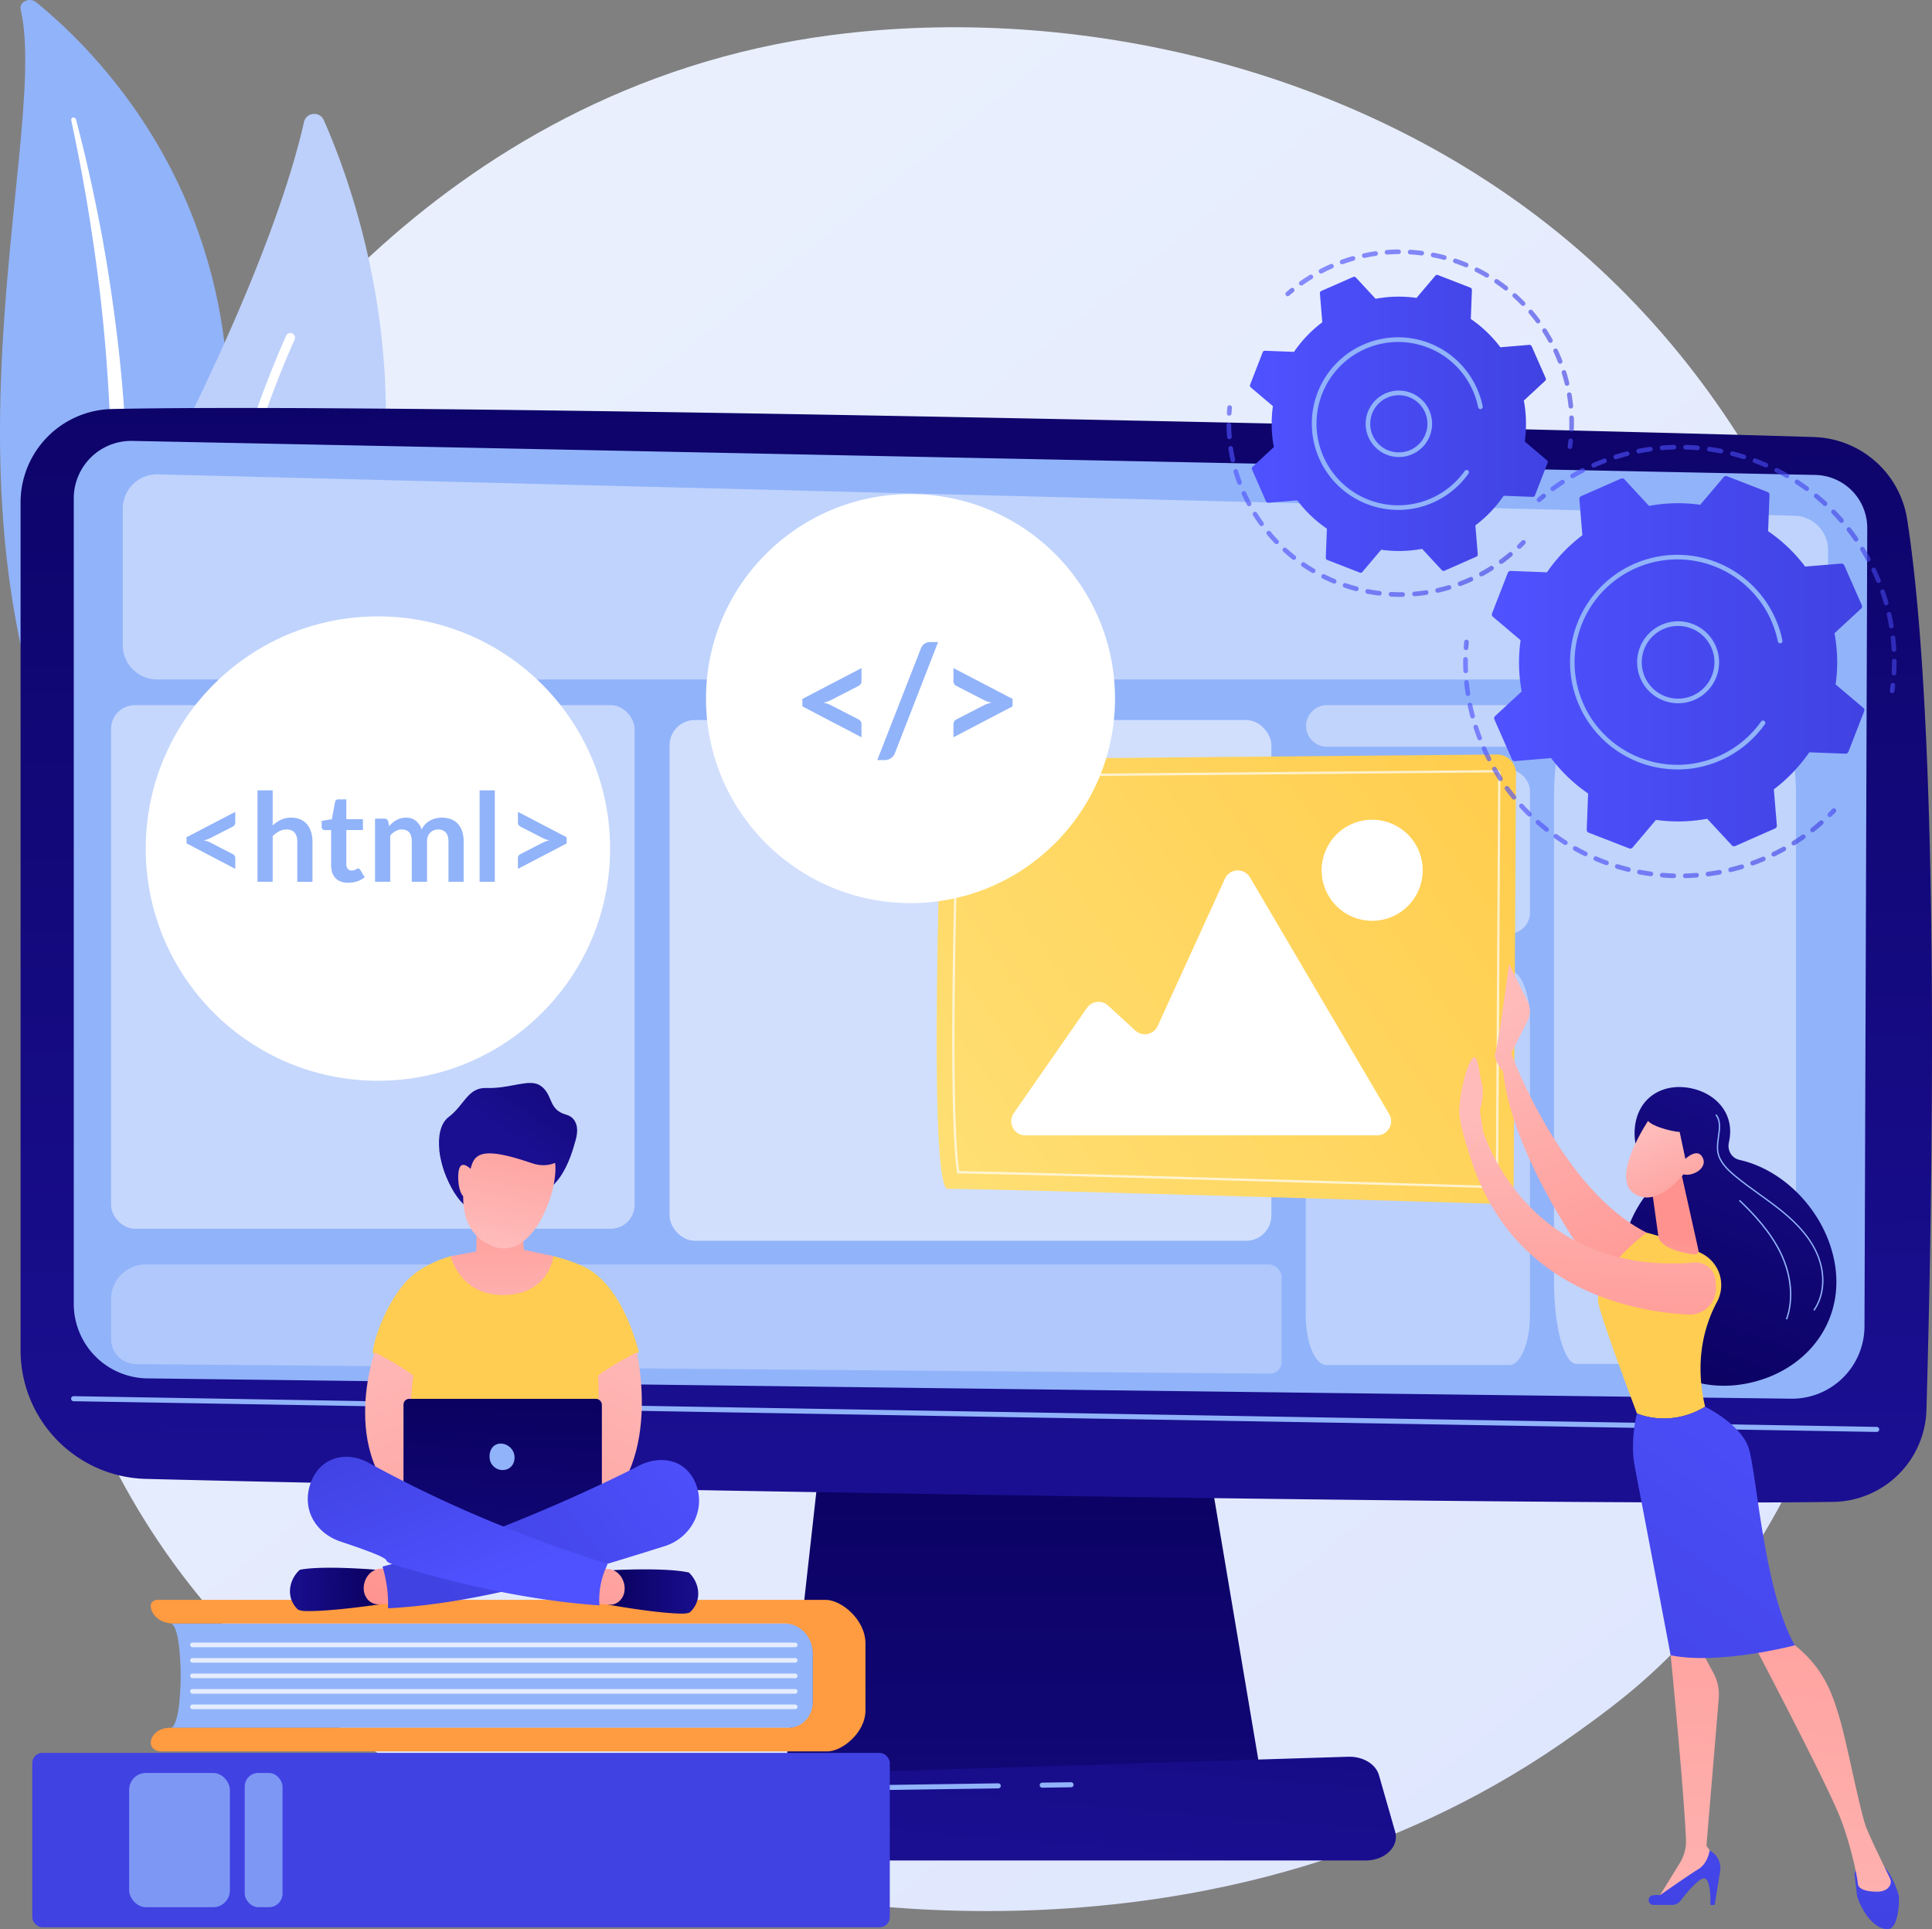 <svg xmlns="http://www.w3.org/2000/svg" xmlns:xlink="http://www.w3.org/1999/xlink" viewBox="0 0 2804.46 2800"><rect x="0" y="0" width="2804.46" height="2800" fill="#808080" stroke="none"/><defs><style>.cls-1{isolation:isolate;}.cls-2{fill:url(#linear-gradient);}.cls-3{fill:#91b3fa;}.cls-10,.cls-11,.cls-12,.cls-13,.cls-14,.cls-15,.cls-16,.cls-18,.cls-19,.cls-36,.cls-4,.cls-9{fill:#fff;}.cls-4{mix-blend-mode:soft-light;}.cls-5{fill:#bdd0fb;}.cls-6{fill:url(#linear-gradient-2);}.cls-7{fill:url(#linear-gradient-3);}.cls-8{fill:url(#linear-gradient-4);}.cls-9{opacity:0.44;}.cls-10{opacity:0.43;}.cls-11{opacity:0.46;}.cls-12{opacity:0.38;}.cls-13{opacity:0.42;}.cls-14{opacity:0.58;}.cls-15{opacity:0.28;}.cls-16{opacity:0.47;}.cls-17{fill:url(#linear-gradient-5);}.cls-18{opacity:0.69;}.cls-20{fill:url(#linear-gradient-6);}.cls-21{fill:url(#linear-gradient-7);}.cls-22{fill:url(#linear-gradient-8);}.cls-23{fill:url(#linear-gradient-9);}.cls-24{fill:url(#linear-gradient-10);}.cls-25{fill:url(#linear-gradient-11);}.cls-26{fill:url(#linear-gradient-12);}.cls-27{fill:#ffcd52;}.cls-28{fill:url(#linear-gradient-13);}.cls-29{fill:url(#linear-gradient-14);}.cls-30{fill:url(#linear-gradient-15);}.cls-31{fill:url(#linear-gradient-16);}.cls-32{fill:url(#linear-gradient-17);}.cls-33{fill:url(#linear-gradient-18);}.cls-34{fill:url(#linear-gradient-19);}.cls-35{fill:url(#linear-gradient-20);}.cls-36{opacity:0.76;}.cls-37{fill:url(#linear-gradient-21);}.cls-38{fill:#7d97f4;}.cls-39{fill:url(#linear-gradient-22);}.cls-40{fill:url(#linear-gradient-23);}.cls-41{fill:url(#linear-gradient-24);}.cls-42{fill:url(#linear-gradient-25);}.cls-43{fill:url(#linear-gradient-26);}.cls-44{fill:url(#linear-gradient-27);}.cls-45{fill:url(#linear-gradient-28);}.cls-46{fill:url(#linear-gradient-29);}.cls-47{fill:url(#linear-gradient-30);}.cls-48{fill:url(#linear-gradient-31);}.cls-49{fill:url(#linear-gradient-32);}.cls-50{fill:url(#linear-gradient-33);}.cls-51{fill:url(#linear-gradient-34);}.cls-52{fill:url(#linear-gradient-35);}.cls-53{opacity:0.64;}.cls-54{fill:url(#linear-gradient-36);}.cls-55{fill:url(#linear-gradient-37);}.cls-56{fill:url(#linear-gradient-38);}.cls-57{fill:url(#linear-gradient-39);}.cls-58{fill:url(#linear-gradient-40);}.cls-59{fill:url(#linear-gradient-41);}.cls-60{fill:url(#linear-gradient-42);}.cls-61{fill:url(#linear-gradient-43);}.cls-62{fill:url(#linear-gradient-44);}.cls-63{fill:url(#linear-gradient-45);}.cls-64{fill:url(#linear-gradient-46);}.cls-65{fill:url(#linear-gradient-47);}.cls-66{fill:url(#linear-gradient-48);}.cls-67{fill:url(#linear-gradient-49);}</style><linearGradient id="linear-gradient" x1="3107.06" y1="3581" x2="673.96" y2="559.24" gradientUnits="userSpaceOnUse"><stop offset="0" stop-color="#dae3fe"/><stop offset="1" stop-color="#e9effd"/></linearGradient><linearGradient id="linear-gradient-2" x1="1485.12" y1="1999.19" x2="1485.12" y2="3210.54" gradientUnits="userSpaceOnUse"><stop offset="0" stop-color="#09005d"/><stop offset="1" stop-color="#1a0f91"/></linearGradient><linearGradient id="linear-gradient-3" x1="1401.14" y1="54.15" x2="1421.34" y2="2133.63" xlink:href="#linear-gradient-2"/><linearGradient id="linear-gradient-4" x1="1558.01" y1="1655.15" x2="1470.52" y2="2704.99" xlink:href="#linear-gradient-2"/><linearGradient id="linear-gradient-5" x1="1321.07" y1="1748.65" x2="2202.66" y2="1129.52" gradientUnits="userSpaceOnUse"><stop offset="0" stop-color="#ffe076"/><stop offset="1" stop-color="#ffcd4d"/></linearGradient><linearGradient id="linear-gradient-6" x1="2412.22" y1="2099.28" x2="2657.6" y2="1502.95" gradientTransform="translate(-51.04 10.83) rotate(-1.08)" xlink:href="#linear-gradient-2"/><linearGradient id="linear-gradient-7" x1="2181.07" y1="1465.78" x2="2392.33" y2="1942.78" gradientUnits="userSpaceOnUse"><stop offset="0" stop-color="#febbba"/><stop offset="1" stop-color="#ff928e"/></linearGradient><linearGradient id="linear-gradient-8" x1="2184.82" y1="1464.12" x2="2396.08" y2="1941.12" xlink:href="#linear-gradient-7"/><linearGradient id="linear-gradient-9" x1="2711.7" y1="2428.88" x2="2726.23" y2="2787.24" gradientUnits="userSpaceOnUse"><stop offset="0" stop-color="#4f52ff"/><stop offset="1" stop-color="#4042e2"/></linearGradient><linearGradient id="linear-gradient-10" x1="2420.21" y1="2990.92" x2="2512.77" y2="1909.11" xlink:href="#linear-gradient-7"/><linearGradient id="linear-gradient-11" x1="2463.69" y1="2400.41" x2="2441.9" y2="2795.09" xlink:href="#linear-gradient-9"/><linearGradient id="linear-gradient-12" x1="2606.41" y1="3007.02" x2="2698.99" y2="1924.92" xlink:href="#linear-gradient-7"/><linearGradient id="linear-gradient-13" x1="2726.37" y1="1902.05" x2="2228.44" y2="2573.51" xlink:href="#linear-gradient-9"/><linearGradient id="linear-gradient-14" x1="2410.06" y1="1924.57" x2="2427.45" y2="1797.37" xlink:href="#linear-gradient-7"/><linearGradient id="linear-gradient-15" x1="2318.15" y1="1627.15" x2="2301.8" y2="2029.54" xlink:href="#linear-gradient-7"/><linearGradient id="linear-gradient-16" x1="2135.47" y1="1623.69" x2="2120.24" y2="1998.55" xlink:href="#linear-gradient-7"/><linearGradient id="linear-gradient-17" x1="-5881.9" y1="2512.65" x2="-5765.46" y2="2646.52" gradientTransform="matrix(0.97, 0.26, -0.26, 0.97, 8722.42, 751.51)" xlink:href="#linear-gradient-7"/><linearGradient id="linear-gradient-18" x1="2289.47" y1="2055.68" x2="2537.03" y2="1454.03" gradientTransform="translate(-51.04 10.83) rotate(-1.08)" xlink:href="#linear-gradient-2"/><linearGradient id="linear-gradient-19" x1="-5852.81" y1="2487.35" x2="-5736.37" y2="2621.22" gradientTransform="matrix(0.97, 0.26, -0.26, 0.97, 8722.42, 751.51)" xlink:href="#linear-gradient-7"/><linearGradient id="linear-gradient-20" x1="718.47" y1="1470.74" x2="728.56" y2="1992.29" gradientUnits="userSpaceOnUse"><stop offset="0" stop-color="#ffd25f"/><stop offset="1" stop-color="#ff9b40"/></linearGradient><linearGradient id="linear-gradient-21" x1="707.73" y1="3456.12" x2="678.25" y2="2855.28" xlink:href="#linear-gradient-9"/><linearGradient id="linear-gradient-22" x1="1007.41" y1="860.92" x2="889.08" y2="1104.81" gradientTransform="translate(47.93 424.14) rotate(9.25)" xlink:href="#linear-gradient-2"/><linearGradient id="linear-gradient-23" x1="511.34" y1="1915.44" x2="760.87" y2="2518.22" xlink:href="#linear-gradient-7"/><linearGradient id="linear-gradient-24" x1="-6026.32" y1="1914.14" x2="-5776.78" y2="2516.92" gradientTransform="matrix(-1, 0, 0, 1, -5072.61, 0)" xlink:href="#linear-gradient-7"/><linearGradient id="linear-gradient-25" x1="732.99" y1="1993.34" x2="720.02" y2="2518.69" xlink:href="#linear-gradient-2"/><linearGradient id="linear-gradient-26" x1="894.32" y1="2282.26" x2="1030.68" y2="2282.26" gradientTransform="translate(6.02 20.3) rotate(0.44)" xlink:href="#linear-gradient-2"/><linearGradient id="linear-gradient-27" x1="972.77" y1="2063.57" x2="828.83" y2="2453.46" xlink:href="#linear-gradient-7"/><linearGradient id="linear-gradient-28" x1="-6326.48" y1="2242.68" x2="-6190.06" y2="2242.68" gradientTransform="matrix(-1, -0.02, -0.02, 1, -5728.54, -59.99)" xlink:href="#linear-gradient-2"/><linearGradient id="linear-gradient-29" x1="684.38" y1="1946.08" x2="540.36" y2="2336.17" xlink:href="#linear-gradient-7"/><linearGradient id="linear-gradient-30" x1="1033.78" y1="2056.05" x2="659.58" y2="2337.14" xlink:href="#linear-gradient-9"/><linearGradient id="linear-gradient-31" x1="695.39" y1="2308.16" x2="597.32" y2="2058.08" xlink:href="#linear-gradient-9"/><linearGradient id="linear-gradient-32" x1="730.39" y1="1965.21" x2="727.07" y2="1676.32" xlink:href="#linear-gradient-7"/><linearGradient id="linear-gradient-33" x1="886.08" y1="1254.54" x2="896.43" y2="1003.16" gradientTransform="translate(47.93 424.14) rotate(9.25)" xlink:href="#linear-gradient-7"/><linearGradient id="linear-gradient-34" x1="1008.27" y1="826.59" x2="875.13" y2="1101.03" gradientTransform="translate(47.93 424.14) rotate(9.25)" xlink:href="#linear-gradient-2"/><linearGradient id="linear-gradient-35" x1="369.48" y1="2186.63" x2="385.69" y2="1792.7" gradientTransform="translate(30.41 -280.48) rotate(-7.64)" xlink:href="#linear-gradient-7"/><linearGradient id="linear-gradient-36" x1="2652.72" y1="1179.67" x2="2665.38" y2="1179.67" xlink:href="#linear-gradient-9"/><linearGradient id="linear-gradient-37" x1="2123.93" y1="1114.17" x2="2647.23" y2="1114.17" xlink:href="#linear-gradient-9"/><linearGradient id="linear-gradient-38" x1="2124.58" y1="936.06" x2="2131.97" y2="936.06" xlink:href="#linear-gradient-9"/><linearGradient id="linear-gradient-39" x1="2230.72" y1="722.76" x2="2243.86" y2="722.76" xlink:href="#linear-gradient-9"/><linearGradient id="linear-gradient-40" x1="2250.67" y1="813.06" x2="2753.07" y2="813.06" xlink:href="#linear-gradient-9"/><linearGradient id="linear-gradient-41" x1="2743.37" y1="998.56" x2="2751.15" y2="998.56" xlink:href="#linear-gradient-9"/><linearGradient id="linear-gradient-42" x1="2165.52" y1="961.33" x2="2706.29" y2="961.33" xlink:href="#linear-gradient-9"/><linearGradient id="linear-gradient-43" x1="2201.97" y1="790.29" x2="2214.65" y2="790.29" xlink:href="#linear-gradient-9"/><linearGradient id="linear-gradient-44" x1="1780.48" y1="740.05" x2="2196.05" y2="740.05" xlink:href="#linear-gradient-9"/><linearGradient id="linear-gradient-45" x1="1780.88" y1="595.8" x2="1788.25" y2="595.8" xlink:href="#linear-gradient-9"/><linearGradient id="linear-gradient-46" x1="1865.83" y1="423.91" x2="1879" y2="423.91" xlink:href="#linear-gradient-9"/><linearGradient id="linear-gradient-47" x1="1885.62" y1="494.27" x2="2284.75" y2="494.27" xlink:href="#linear-gradient-9"/><linearGradient id="linear-gradient-48" x1="2275.65" y1="644.08" x2="2283.4" y2="644.08" xlink:href="#linear-gradient-9"/><linearGradient id="linear-gradient-49" x1="1814.39" y1="615.16" x2="2246.68" y2="615.16" xlink:href="#linear-gradient-9"/></defs><g class="cls-1"><g id="Layer_2" data-name="Layer 2"><g id="Illustration"><path class="cls-2" d="M2437.7,2389.33c-55.89,58.83-108.77,96.77-150.55,126.75C1796,2868.46,1214.93,2765.74,1091.43,2740.66c-182.38-37-534.91-108.64-789.78-408.37C-83.95,1878.84-23.9,1164.43,275.19,692.84c54.71-86.26,343.7-565,931.08-641.82,355.47-46.46,769.84,47.25,1069.91,298.65C2906.06,877.39,2861.22,1943.46,2437.7,2389.33Z"/><path class="cls-3" d="M30,13.83C27.4,2.81,42.9-4.52,52.4,3.18c96.42,78.19,328.08,312.33,270.35,721.49-72.44,513.36,51.4,700.68,205.56,814.95,0,0-211.71-53.74-344.9-243.81C-143.61,829.12,76,209.83,30,13.83Z"/><path class="cls-4" d="M103.36,174.18c12.06,57.15,22.81,114.47,31.12,172.05q13,86.31,19.83,173.1c4.28,57.84,7.31,115.75,7.48,173.67.47,57.92-1.93,115.8-4.59,173.9-2.27,58.08-4.95,116.58-.7,175.49s16.56,118.1,41.12,173.69c6.14,13.86,12.59,27.67,19.93,41,7,13.47,14.79,26.67,22.8,39.75a626.74,626.74,0,0,0,54.7,75.24c40.74,47.78,89.88,90.16,144,126,5.7,3.78,13.86,2.85,18.23-2.07s3.34-11.71-2.09-15.54l0,0c-12.88-9-25.63-18.21-37.85-27.83-6.21-4.73-12.16-9.69-18.21-14.54-5.83-5-11.9-9.91-17.54-15.1a622.86,622.86,0,0,1-63.6-65.37c-38.86-45.94-70-97.14-93.54-150.22a508.06,508.06,0,0,1-27.27-81.85A560.14,560.14,0,0,1,184,1040.79c-4.63-57.18-2.54-115.1-.75-173.19s3-116.5,1.43-174.86q-1-43.75-3.85-87.46c-.84-14.57-2-29.12-3.16-43.67q-1.95-21.81-4.23-43.59-9.39-87.11-25-173.52C137.72,287,125.23,229.72,110.19,173A3.53,3.53,0,0,0,106,170.7,3.06,3.06,0,0,0,103.36,174.18Z"/><path class="cls-5" d="M279.76,1281.45a24.28,24.28,0,0,1-39.73-6.76c-39.24-86.64-128-341.62,18.62-635.37C382.49,391.27,426.07,245,441.26,177.21c3.21-14.33,22.85-16.23,28.78-2.79C535.44,322.67,708.14,826.93,279.76,1281.45Z"/><path class="cls-4" d="M258.28,1272.31a6.88,6.88,0,0,1-1.29.1,6.72,6.72,0,0,1-6.63-6.83c.06-4.21,8.26-425.31,164.88-778a6.74,6.74,0,1,1,12.31,5.47C272.07,843.17,263.88,1261.6,263.82,1265.79A6.74,6.74,0,0,1,258.28,1272.31Z"/><polygon class="cls-6" points="1197.49 2053.27 1137.58 2590.59 1832.67 2590.59 1742.13 2053.27 1197.49 2053.27"/><path class="cls-7" d="M29.86,729.42V1960a186.69,186.69,0,0,0,181.87,186.63c449.48,11.59,2021.54,39.69,2449.41,33.38a137.36,137.36,0,0,0,135.24-133.45c8.25-285.89,21.65-973.35-27.94-1292.51a141.36,141.36,0,0,0-135.16-119.65c-376.6-12-2043.09-50.3-2470.76-40.7A135.7,135.7,0,0,0,29.86,729.42Z"/><path class="cls-3" d="M107.08,723.43V1892.59a108.15,108.15,0,0,0,106.54,108.15l2386,29.48a105.27,105.27,0,0,0,106.84-104.86l4-1158.72a77,77,0,0,0-75.11-77.25L192.52,640A83.41,83.41,0,0,0,107.08,723.43Z"/><path class="cls-3" d="M2724.39,2078.49h-.07L107,2033.9a3.67,3.67,0,1,1,.13-7.33l2617.31,44.59a3.67,3.67,0,0,1-.06,7.33Z"/><path class="cls-8" d="M1982.39,2700.52H965.08c-27.64,0-48.39-19.67-43.05-40.8l13.05-51.63c3.93-15.52,21-26.92,41.3-27.56l980.72-30.6c21.2-.66,40,10.59,44.58,26.73l23.53,82.22C2031.33,2680.25,2010.47,2700.52,1982.39,2700.52Z"/><path class="cls-3" d="M1512.71,2594.87a3.67,3.67,0,0,1,0-7.33l42-.61h0a3.66,3.66,0,0,1,.06,7.32l-42,.62Z"/><path class="cls-3" d="M959.7,2672.41a2.94,2.94,0,0,1-.59,0,3.65,3.65,0,0,1-3-4.19l6-37.55a42.22,42.22,0,0,1,41.16-35.63l445.74-6.52a3.7,3.7,0,0,1,3.72,3.61,3.66,3.66,0,0,1-3.61,3.72l-445.75,6.51a34.94,34.94,0,0,0-34,29.46l-6,37.55A3.67,3.67,0,0,1,959.7,2672.41Z"/><path class="cls-9" d="M2190.72,1083.84H1925.51a30.15,30.15,0,0,1,0-60.29h265.21a30.15,30.15,0,0,1,0,60.29Z"/><path class="cls-10" d="M2288.33,1036.4h286.25c18,0,32.53,53.54,32.53,119.58v704.19c0,66-14.57,119.59-32.53,119.59H2288.33c-18,0-32.53-53.54-32.53-119.59V1156C2255.8,1089.94,2270.36,1036.4,2288.33,1036.4Z"/><rect class="cls-11" x="1895.37" y="1117.33" width="325.49" height="237.78" rx="30.14"/><path class="cls-12" d="M1925.51,1408.32h265.21c16.65,0,30.14,32.53,30.14,72.65v427.79c0,40.12-13.49,72.64-30.14,72.64H1925.51c-16.65,0-30.14-32.52-30.14-72.64V1481C1895.37,1440.85,1908.86,1408.32,1925.51,1408.32Z"/><path class="cls-13" d="M2603.79,986.25H228a49.8,49.8,0,0,1-49.79-49.8V738.3a49.8,49.8,0,0,1,51.05-49.78L2605.05,748.6a49.79,49.79,0,0,1,48.53,49.78V936.45A49.8,49.8,0,0,1,2603.79,986.25Z"/><rect class="cls-14" x="971.97" y="1045.15" width="873.54" height="755.82" rx="36.52"/><path class="cls-15" d="M1843.24,1993.91l-1646-13.85a36.35,36.35,0,0,1-36-36.35v-58.08a50.26,50.26,0,0,1,50.26-50.26H1841a19.41,19.41,0,0,1,19.4,19.41v122.09A17,17,0,0,1,1843.24,1993.91Z"/><rect class="cls-16" x="161.21" y="1023.55" width="759.98" height="759.98" rx="34.41"/><path class="cls-17" d="M1394.49,1102.2l778.48-7a27.34,27.34,0,0,1,27.6,27.51l-3.4,597.37a27.34,27.34,0,0,1-28.15,27.19c-140.75-4.2-765.66-22.71-793.24-21.56-27.26,1.14-12.45-478.73-8.38-597.14A27.33,27.33,0,0,1,1394.49,1102.2Z"/><path class="cls-18" d="M2169.85,1724.78h-.15c-111.82-3.34-674.86-20.06-778.65-21.52l-1.39,0-.25-1.37c-9.76-55-9.56-279.77.5-572.49a4.82,4.82,0,0,1,4.79-4.65l778.47-7a4.83,4.83,0,0,1,4.88,4.85L2174.64,1720A4.83,4.83,0,0,1,2169.85,1724.78Zm-777.36-24.87c107.37,1.59,666,18.18,777.3,21.5h.12a1.43,1.43,0,0,0,1.36-1.46l3.41-597.37a1.39,1.39,0,0,0-.42-1,1.46,1.46,0,0,0-1.07-.43l-778.46,7a1.45,1.45,0,0,0-1.45,1.39C1383.3,1419.62,1383,1642.79,1392.49,1699.91Z"/><path class="cls-19" d="M1488.44,1648h510.32a20.54,20.54,0,0,0,17.7-31l-202-343.45a20.54,20.54,0,0,0-36.39,1.89l-97.55,213.75a20.53,20.53,0,0,1-32.56,6.61l-39.46-36.17a20.54,20.54,0,0,0-30.75,3.41l-106.14,152.65A20.53,20.53,0,0,0,1488.44,1648Z"/><circle class="cls-19" cx="1991.82" cy="1263.2" r="73.36" transform="translate(-331.79 858.39) rotate(-22.5)"/><path class="cls-20" d="M2659.82,1818c-17.92-66.25-73.27-120.68-134.94-134.44-11.33-2.53-17.89-14.07-15.23-25.37a2,2,0,0,1,0-.24c8.94-38.53-15.76-69.22-53-77.86s-72.94,8-81.88,46.58c-6,26,1.7,55.25,18.8,74.2,7,7.8,7.61,19.45.78,27.45-37.58,44-52.87,111.24-36.62,171.35,23.94,88.54,107.2,128.09,190.6,105.54S2683.76,1906.52,2659.82,1818Z"/><path class="cls-3" d="M2633.88,1902.48l-1.62-1.14c14.93-21.19,16.85-51.78,5-79.83-9.41-22.28-26.25-42.65-53-64.11-10-8-20.53-15.59-30.74-22.93-12.3-8.83-25-18-36.81-27.9-10.6-8.94-21.76-20-24.1-34.53-1.17-7.23-.08-14.94,1-22.39,1.65-11.65,3.21-22.67-3.62-31.1l1.54-1.24c7.37,9.1,5.68,21.06,4,32.62-1,7.3-2.11,14.86-1,21.79,2.24,13.87,13.1,24.63,23.43,33.33,11.73,9.89,24.41,19,36.68,27.82,10.24,7.35,20.83,15,30.83,23,27,21.68,44,42.3,53.57,64.89C2651.19,1849.41,2649.2,1880.73,2633.88,1902.48Z"/><path class="cls-3" d="M2594.22,1915.27l-1.86-.68c10.16-28.1,7.19-62.63-8.16-94.74-15.22-31.82-40.09-57.77-60-76.82l1.37-1.43c20.08,19.16,45.11,45.28,60.47,77.4C2601.56,1851.59,2604.56,1886.67,2594.22,1915.27Z"/><path class="cls-21" d="M2194.25,1551.8l-.69-22.88,23.92-47.49a31,31,0,0,0,.09-27.65l-27.09-54.7s-15.65,118.74-19.77,128.61,11.17,27.6,11.17,27.6Z"/><path class="cls-22" d="M2193.56,1528.92s72.75,198.31,196.7,260.3c0,0-41.25,67.31-62.78,71.39,0,0-132.42-169.47-145.92-308.32Z"/><path class="cls-23" d="M2692.08,2721.85l3.65,30.08c3.81,14.29,22.21,50.31,45.83,48,14.53-1.44,16.28-43.9,14.26-50.26-3.69-11.61-10.45-29-20.18-39.3h-33.36A10.27,10.27,0,0,0,2692.08,2721.85Z"/><path class="cls-24" d="M2430.76,2369.53l-5.63,33.13s18.86,191,22.21,267.42a59.79,59.79,0,0,1-8.86,34l-32.79,53.25,83.34-49.17,1.66-10.17-13.64-18.76,17.86-214a65.66,65.66,0,0,0-7.47-36.32l-17.23-32.38Z"/><path class="cls-25" d="M2400.2,2765.07h26.6a16,16,0,0,0,12.71-6.23c8.29-10.78,25.46-31.79,33.68-32.34,11.06-.74,9.64,38.57,9.64,38.57h6.2l7.85-48.85a28.93,28.93,0,0,0-15.17-30.22h0s-2.53,18.69-16.24,27-55.77,37.88-55.77,37.88a37.86,37.86,0,0,0-10.8.28C2390.5,2752.64,2391.68,2765.07,2400.2,2765.07Z"/><path class="cls-26" d="M2544.91,2385.27s110.47,209.56,128,257.4,23.72,87.76,23.95,91.54c.37,5.91,7.71,11.57,28,11.57,10.45,0,15.57-4.19,18.08-8.24a11.77,11.77,0,0,0,.44-11.43c-6.39-12.94-26.67-54.27-34.18-73-9-22.39-28.25-123.81-38.83-159.08s-22.54-73.52-68.61-108.75C2601.75,2385.27,2570.13,2354.29,2544.91,2385.27Z"/><path class="cls-27" d="M2475.12,2041.89c-16.18-68.56.1-120.21,17.19-152.05a51.4,51.4,0,0,0-21.52-70.12c-40-20.78-80.53-30.5-80.53-30.5s-79.19,57.9-69.8,103.21c5.51,26.57,55.67,159.1,55.67,159.1S2422.51,2073.48,2475.12,2041.89Z"/><path class="cls-28" d="M2538.3,2101.67c-11.6-34.94-63.18-59.78-63.18-59.78-52.61,31.59-99,9.64-99,9.64s-10.4,39.76-3.22,76.71,52.22,274.42,52.22,274.42c71,14.38,180.13-14.47,180.13-14.47C2560.05,2307.93,2549.9,2136.61,2538.3,2101.67Z"/><path class="cls-29" d="M2442,1709.42l23.17,104.07c2.22,9.16-6.14,7.66-15.41,5.92-15.18-2.86-34.74-8.76-41.28-20.57a11.35,11.35,0,0,1-1.18-3.92l-10-72.16a13,13,0,0,1,7.59-13.63l19.21-8.52A13,13,0,0,1,2442,1709.42Z"/><path class="cls-30" d="M2152.45,1640.68s61,211.84,306.88,191.93a28.47,28.47,0,0,1,30.77,26.12l.66,8.5a37.91,37.91,0,0,1-39.66,40.86c-81.79-4.14-257.43-36.26-317.63-230.59Z"/><path class="cls-31" d="M2133.47,1677.5s-11.72-34.48-14.66-56,7.89-69.94,17.2-83.54,10.87,19.74,15.06,35.41-2.9,38-2.9,38l4.28,29.3Z"/><path class="cls-32" d="M2394.53,1623.56s-58.58,85.35-22.15,109.13,78.13-36.88,78.13-36.88,13.1-46.35-1.8-61.71S2394.53,1623.56,2394.53,1623.56Z"/><path class="cls-33" d="M2419.11,1602.86s-25.49,6.54-28.86,18.2,36.73,21.64,47.92,22l9.89,46.58s25.79-44.48,14.77-69.68S2419.11,1602.86,2419.11,1602.86Z"/><path class="cls-34" d="M2438.73,1689.84s22.91-27.57,32.56-10.06-20.5,31.36-31.18,22.87Z"/><path class="cls-3" d="M247.28,2508H1180V2356.49H247.28C267.24,2356.49,267.24,2508,247.28,2508Z"/><path class="cls-35" d="M1180,2470.06v-69.32c0-24.44-18.43-44.25-41.17-44.25H251.21c-17.88,0-32.37-11.76-32.37-26.27,0-4.41,4.4-8,9.83-8h970.07c22.25,0,57.57,28.38,57.57,63.39v96.82c0,33-34.29,59.77-55.27,59.77H233.78c-8.26,0-14.94-5.42-14.94-12.12,0-12.22,12.2-22.13,27.27-22.13H1144.7C1164.18,2508,1180,2491,1180,2470.06Z"/><path class="cls-36" d="M1154.1,2390.94H279.58a3.37,3.37,0,1,1,0-6.73H1154.1a3.37,3.37,0,1,1,0,6.73Z"/><path class="cls-36" d="M1154.1,2413.42H279.58a3.37,3.37,0,1,1,0-6.73H1154.1a3.37,3.37,0,1,1,0,6.73Z"/><path class="cls-36" d="M1154.1,2435.91H279.58a3.37,3.37,0,1,1,0-6.73H1154.1a3.37,3.37,0,1,1,0,6.73Z"/><path class="cls-36" d="M1154.1,2458.39H279.58a3.37,3.37,0,1,1,0-6.73H1154.1a3.37,3.37,0,1,1,0,6.73Z"/><path class="cls-36" d="M1154.1,2480.87H279.58a3.37,3.37,0,1,1,0-6.73H1154.1a3.37,3.37,0,1,1,0,6.73Z"/><rect class="cls-37" x="46.81" y="2544.34" width="1244.79" height="253.11" rx="14.68"/><rect class="cls-38" x="187.49" y="2573.43" width="146.24" height="194.93" rx="24.37"/><rect class="cls-38" x="355.23" y="2573.43" width="54.87" height="194.93" rx="19.82"/><path class="cls-39" d="M676.51,1641.09c-.6,1.15-38.65,29.15-38.65,29.15s8.4,60.12,42.53,83.85c37.51,26.1,90.5-21.49,90.5-21.49s42.16,10,64.58-77.75c5.15-20.14-24.55-21.84-60.39-18.13C728.87,1641.5,676.51,1641.09,676.51,1641.09Z"/><path class="cls-27" d="M605.39,1846.19a160.72,160.72,0,0,1,48.79-22.7c6.56-1.78,42,8.51,63.82,8,30-.69,60.59-14.35,85.35-8.18,24.58,6.12,44.71,14.13,56.33,22.39,34.77,24.74,55.19,70.86,67.64,116.55-23.56,24.18-53.22,34.93-53.22,34.93l-5.48,222.08-131.31,67.19L587.42,2211.2l5.37-217S545.2,1972,541.71,1964,563.4,1875.07,605.39,1846.19Z"/><path class="cls-40" d="M543.92,1963s-63.78,176.82,81.66,249.5c30.2-4,18.59-54.17,18.59-54.17s-63.2-14-44.22-161.49C582.48,1982.45,543.92,1963,543.92,1963Z"/><path class="cls-41" d="M924.25,1963s43.89,184.58-81.66,249.5c-30.2-4-18.59-54.17-18.59-54.17s50.94-25.08,44.22-161.49C885.69,1982.45,924.25,1963,924.25,1963Z"/><rect class="cls-42" x="585.7" y="2030.42" width="287.96" height="194.47" rx="8.33"/><path class="cls-43" d="M1000,2282.55c-33-7.56-109.12-3.5-109.12-3.5l-3.1,8.39-5.13,41.7s72.54,13.08,108.29,13.05a34.09,34.09,0,0,0,10-1.5c1.09-1,2.16-2,3.17-3.1C1019.27,2321,1014.89,2296.69,1000,2282.55Z"/><path class="cls-44" d="M869,2276.7l12.9.55a24.88,24.88,0,0,1,18.12,9.37,30.58,30.58,0,0,1,6.65,20.91,24.11,24.11,0,0,1-7,15.91,19.51,19.51,0,0,1-15.09,5.73l-19.74-1.4Z"/><path class="cls-45" d="M435.27,2278.54c33.14-6.55,109.17-.15,109.17-.15l2.89,8.48,4.09,41.84s-72.84,10.85-108.58,9.72a34,34,0,0,1-10-1.81c-1.06-1-2.1-2.06-3.08-3.19C415,2316.41,420,2292.22,435.27,2278.54Z"/><path class="cls-46" d="M566.38,2276.72l-12.91.15a24.69,24.69,0,0,0-18.35,8.81,30.44,30.44,0,0,0-7.16,20.7,24.17,24.17,0,0,0,6.58,16.11,19.6,19.6,0,0,0,14.94,6.19l19.76-.79Z"/><path class="cls-47" d="M1009.18,2151.82c-14.95-34.4-51.5-40-82.61-23.9-.54.71-197.57,101.7-371.33,145.95a188.76,188.76,0,0,1,8.09,49.6c.1,3.71,0,7.38-.18,11,133.25-6.84,277.86-51.28,402.12-90.33C1003.81,2231.7,1025.74,2189.94,1009.18,2151.82Z"/><path class="cls-48" d="M869.9,2326.08a114.65,114.65,0,0,1,11.21-53.69c.23-.76.51-1.49.75-2.24-9.92-3.07-22.74-7.23-39.58-13-123.39-42.22-217.51-84.86-307.35-133.94-34.9-19.07-74.58-6.29-85.75,35-10,36.86,11.93,68.34,45.17,79.4,99.44,33.09,47.66,23.9,80.14,34.35,87.22,27,195.76,51.54,295.62,58.24C870,2328.87,870,2327.47,869.9,2326.08Z"/><path class="cls-49" d="M654.18,1823.49s13.27,57.51,77.7,56.31c65.62-1.19,71.47-56.49,71.47-56.49l-42.87-9.18-3.58-47.76-64.48,4.78-1.19,45.37Z"/><path class="cls-50" d="M701.48,1631.05s-73.89,143.13,13.76,177.86c61.82,24.49,100.58-95.05,89-127.43-17.87-50.06-29.65-44.12-29.65-44.12Z"/><path class="cls-51" d="M822,1618c36.51,10,5.31,89.2-49.65,70.48s-76.55-18.45-85.12-3.36-10.4,68.68-29,42.19c-20.37-29-31.73-87.33-6.75-106.12,22.32-16.79,27.53-42.83,54.3-41.93,35.54,1.2,63-14.55,79.07-3.19C803.33,1589.15,795.18,1610.65,822,1618Z"/><path class="cls-52" d="M683.89,1697.46s-15.75-17-18.28,3.48,5.58,46.75,15.07,32.33S683.89,1697.46,683.89,1697.46Z"/><path class="cls-3" d="M746.66,2112.39c1.53,10.32-4,19.69-14.32,21.21a18.88,18.88,0,0,1-21.44-15.91c-1.53-10.32,3.19-20.57,13.51-22.1S745.14,2102.08,746.66,2112.39Z"/><circle class="cls-19" cx="548.59" cy="1231.71" r="337.03"/><path class="cls-3" d="M270.81,1215.27l70.73-36.88v15.71a6.13,6.13,0,0,1-.9,3.26,7.22,7.22,0,0,1-2.94,2.55l-32.42,16.61a30.4,30.4,0,0,1-4.33,1.83c-1.52.5-3.14,1-4.86,1.38q2.58.63,4.86,1.38a29.33,29.33,0,0,1,4.33,1.84l32.42,16.69a7.29,7.29,0,0,1,2.94,2.55,6.13,6.13,0,0,1,.9,3.26v15.71l-70.73-37Z"/><path class="cls-3" d="M373.77,1279.91V1147.22h22.05v51a46.92,46.92,0,0,1,11.79-8.21,34.09,34.09,0,0,1,15.09-3.13,32.82,32.82,0,0,1,13.31,2.55,26.24,26.24,0,0,1,9.68,7.14,31.49,31.49,0,0,1,5.9,11,46.71,46.71,0,0,1,2,14.07v58.3H431.54v-58.3q0-8.4-3.88-13T416,1204a23,23,0,0,0-10.71,2.59,38.4,38.4,0,0,0-9.47,7.06v66.25Z"/><path class="cls-3" d="M505.39,1281.34q-11.88,0-18.31-6.74T480.65,1256v-51.16h-9.28a4.24,4.24,0,0,1-4.38-4.65v-8.74l14.73-2.42,4.65-25a4.41,4.41,0,0,1,1.65-2.77,5.26,5.26,0,0,1,3.26-1h11.43v28.84h24.11v15.72H502.71v49.65a9.71,9.71,0,0,0,2.14,6.69,7.26,7.26,0,0,0,5.72,2.41,10.25,10.25,0,0,0,3.43-.49,18.2,18.2,0,0,0,2.41-1c.69-.36,1.3-.7,1.84-1a3,3,0,0,1,1.6-.49,2.51,2.51,0,0,1,1.61.49,7.65,7.65,0,0,1,1.34,1.47l6.61,10.72a33.44,33.44,0,0,1-11.08,6.07A41.13,41.13,0,0,1,505.39,1281.34Z"/><path class="cls-3" d="M544.41,1279.91V1188.3h13.48a5.41,5.41,0,0,1,5.62,4l1.43,6.79a51.91,51.91,0,0,1,5-4.92,32.67,32.67,0,0,1,5.62-3.84,30.44,30.44,0,0,1,6.43-2.54,28.43,28.43,0,0,1,7.55-.94q8.65,0,14.24,4.69a28.22,28.22,0,0,1,8.35,12.45,28,28,0,0,1,5.36-7.81,29.28,29.28,0,0,1,7.05-5.31,32.6,32.6,0,0,1,8.17-3,39.56,39.56,0,0,1,8.71-1,36.52,36.52,0,0,1,13.48,2.32,25.85,25.85,0,0,1,9.91,6.79,30,30,0,0,1,6.12,10.89,47.46,47.46,0,0,1,2.1,14.74v58.3H651v-58.3q0-8.76-3.84-13.17T635.93,1204a16.64,16.64,0,0,0-6.29,1.17,14.89,14.89,0,0,0-5.09,3.35,15.08,15.08,0,0,0-3.44,5.49,21.19,21.19,0,0,0-1.25,7.59v58.3H597.71v-58.3q0-9.19-3.7-13.4c-2.47-2.79-6.12-4.2-10.94-4.2a17.75,17.75,0,0,0-8.89,2.37,30.07,30.07,0,0,0-7.72,6.48v67.05Z"/><path class="cls-3" d="M718.26,1147.22v132.69H696.2V1147.22Z"/><path class="cls-3" d="M751.83,1261.16v-15.71a6.13,6.13,0,0,1,.9-3.26,7.22,7.22,0,0,1,2.94-2.55L788.09,1223a42.76,42.76,0,0,1,9.2-3.22c-1.73-.41-3.35-.88-4.87-1.38a30.4,30.4,0,0,1-4.33-1.83l-32.42-16.61a7.15,7.15,0,0,1-2.94-2.55,6.13,6.13,0,0,1-.9-3.26v-15.71l70.72,36.88v8.93Z"/><circle class="cls-19" cx="1321.68" cy="1014.01" r="296.87"/><path class="cls-3" d="M1164.73,1014.49l85.8-44.74v19.07a7.49,7.49,0,0,1-1.08,3.95,8.88,8.88,0,0,1-3.58,3.09L1206.55,1016a34.72,34.72,0,0,1-5.26,2.22c-1.84.62-3.81,1.17-5.9,1.68,2.09.5,4.06,1.07,5.9,1.68a35.77,35.77,0,0,1,5.26,2.22l39.32,20.26a8.88,8.88,0,0,1,3.58,3.09,7.47,7.47,0,0,1,1.08,3.95v19.07l-85.8-44.85Z"/><path class="cls-3" d="M1299,1093.25a16.1,16.1,0,0,1-2.49,4.34,14.86,14.86,0,0,1-3.46,3.08,16.47,16.47,0,0,1-4.12,1.89,14.52,14.52,0,0,1-4.22.66h-11.27l63.26-161.85a15.29,15.29,0,0,1,5.31-7,14.16,14.16,0,0,1,8.34-2.44h11.38Z"/><path class="cls-3" d="M1384,1070.18v-19.07a7.47,7.47,0,0,1,1.08-3.95,8.88,8.88,0,0,1,3.58-3.09l39.33-20.26a51.29,51.29,0,0,1,11.15-3.9c-2.09-.51-4.06-1.06-5.9-1.68A34.61,34.61,0,0,1,1428,1016l-39.33-20.15a8.88,8.88,0,0,1-3.58-3.09,7.49,7.49,0,0,1-1.08-3.95V969.75l85.8,44.74v10.84Z"/><g class="cls-53"><path class="cls-54" d="M2656.08,1186a3.37,3.37,0,0,1-2.35-5.77c2-1.94,3.94-3.91,5.87-5.9a3.36,3.36,0,0,1,4.83,4.68q-3,3.06-6,6A3.38,3.38,0,0,1,2656.08,1186Z"/><path class="cls-55" d="M2446.23,1274.62a3.37,3.37,0,0,1-.08-6.73c5.45-.13,11-.41,16.45-.84a3.37,3.37,0,0,1,.53,6.71c-5.59.43-11.25.72-16.82.86Zm-16.66,0h-.1c-5.59-.16-11.25-.48-16.81-1a3.36,3.36,0,1,1,.56-6.7c5.44.45,11,.77,16.44.93a3.36,3.36,0,0,1-.09,6.72Zm49.85-2.55a3.36,3.36,0,0,1-.44-6.7c5.41-.72,10.88-1.6,16.27-2.61a3.36,3.36,0,0,1,1.24,6.61c-5.5,1-11.09,1.93-16.62,2.67Zm-83-.21-.46,0c-5.55-.77-11.14-1.69-16.61-2.74a3.37,3.37,0,1,1,1.27-6.61c5.35,1,10.82,1.93,16.26,2.68a3.37,3.37,0,0,1-.46,6.7Zm115.77-6a3.36,3.36,0,0,1-.8-6.63c5.3-1.3,10.64-2.76,15.89-4.35a3.36,3.36,0,1,1,2,6.44c-5.36,1.63-10.83,3.12-16.24,4.44A3.19,3.19,0,0,1,2512.15,1265.86Zm-148.47-.34a3.91,3.91,0,0,1-.82-.1c-5.41-1.35-10.87-2.86-16.22-4.49a3.37,3.37,0,0,1,2-6.44c5.23,1.6,10.57,3.08,15.88,4.39a3.37,3.37,0,0,1-.81,6.64Zm180.34-9.3a3.37,3.37,0,0,1-1.14-6.53c5.12-1.85,10.28-3.87,15.34-6a3.36,3.36,0,1,1,2.62,6.19c-5.17,2.19-10.44,4.26-15.67,6.15A3.28,3.28,0,0,1,2544,1256.22Zm-212.18-.43a3.39,3.39,0,0,1-1.16-.21c-5.25-1.92-10.51-4-15.65-6.19a3.36,3.36,0,0,1,2.64-6.19c5,2.14,10.18,4.18,15.32,6.06a3.37,3.37,0,0,1-1.15,6.53Zm242.86-12.54a3.37,3.37,0,0,1-1.48-6.39c4.93-2.4,9.85-5,14.62-7.6a3.37,3.37,0,0,1,3.26,5.89c-4.88,2.7-9.9,5.31-14.93,7.76A3.39,3.39,0,0,1,2574.7,1243.25Zm-273.49-.52a3.28,3.28,0,0,1-1.48-.35c-5-2.46-10-5.09-14.91-7.81a3.37,3.37,0,0,1,3.29-5.88c4.78,2.67,9.68,5.25,14.58,7.65a3.37,3.37,0,0,1-1.48,6.39Zm302.62-15.62a3.36,3.36,0,0,1-1.79-6.21c4.64-2.91,9.26-6,13.72-9.11a3.37,3.37,0,0,1,3.87,5.51c-4.56,3.2-9.27,6.33-14,9.3A3.33,3.33,0,0,1,2603.83,1227.11Zm-331.68-.62a3.37,3.37,0,0,1-1.79-.52c-4.72-3-9.42-6.13-14-9.36a3.36,3.36,0,1,1,3.89-5.49c4.46,3.16,9.06,6.24,13.68,9.16a3.36,3.36,0,0,1-1.8,6.21ZM2631.06,1208a3.37,3.37,0,0,1-2.08-6c4.31-3.39,8.58-6.93,12.67-10.52a3.37,3.37,0,0,1,4.44,5.06c-4.19,3.67-8.54,7.29-13,10.75A3.31,3.31,0,0,1,2631.06,1208Zm-386.06-.72a3.34,3.34,0,0,1-2.08-.73c-4.39-3.48-8.73-7.11-12.9-10.8a3.37,3.37,0,0,1,4.46-5c4.08,3.61,8.33,7.16,12.62,10.56a3.37,3.37,0,0,1-2.1,6Zm-24.91-22a3.35,3.35,0,0,1-2.37-1c-4-3.9-7.88-8-11.65-12.12a3.36,3.36,0,0,1,5-4.53c3.69,4.05,7.53,8,11.41,11.86a3.36,3.36,0,0,1-2.36,5.76Zm-22.4-24.58a3.37,3.37,0,0,1-2.61-1.23c-3.53-4.33-7-8.81-10.3-13.32a3.37,3.37,0,0,1,5.44-4c3.22,4.41,6.61,8.8,10.07,13a3.36,3.36,0,0,1-2.6,5.49ZM2178,1133.76a3.37,3.37,0,0,1-2.82-1.53c-3.06-4.7-6-9.52-8.81-14.34a3.36,3.36,0,0,1,5.83-3.36c2.72,4.71,5.62,9.43,8.62,14a3.36,3.36,0,0,1-2.82,5.2ZM2161.37,1105a3.37,3.37,0,0,1-3-1.84c-1.19-2.35-2.36-4.71-3.51-7.1-1.29-2.69-2.53-5.39-3.74-8.09a3.37,3.37,0,1,1,6.16-2.74q1.75,4,3.65,7.92,1.68,3.51,3.44,7a3.37,3.37,0,0,1-3,4.9Zm-13.54-30.42a3.36,3.36,0,0,1-3.14-2.16c-2-5.21-3.89-10.56-5.61-15.88a3.37,3.37,0,1,1,6.41-2.07c1.68,5.21,3.52,10.44,5.48,15.54a3.35,3.35,0,0,1-1.94,4.34A3.16,3.16,0,0,1,2147.83,1074.53Zm-10.24-31.69a3.37,3.37,0,0,1-3.25-2.5c-1.42-5.38-2.73-10.89-3.87-16.39a3.36,3.36,0,1,1,6.58-1.37c1.13,5.38,2.4,10.77,3.8,16a3.38,3.38,0,0,1-2.4,4.12A3.69,3.69,0,0,1,2137.59,1042.84Zm-6.78-32.6a3.35,3.35,0,0,1-3.32-2.86c-.84-5.51-1.54-11.13-2.09-16.7a3.37,3.37,0,0,1,6.7-.66c.53,5.45,1.22,11,2,16.35a3.36,3.36,0,0,1-2.82,3.83A2.92,2.92,0,0,1,2130.81,1010.24Zm-3.23-33.14a3.37,3.37,0,0,1-3.36-3.22c-.2-4.47-.29-9-.29-13.54v-3.29a3.43,3.43,0,0,1,3.4-3.33,3.36,3.36,0,0,1,3.33,3.4v3.22c0,4.42.09,8.87.28,13.25a3.37,3.37,0,0,1-3.22,3.51Z"/><path class="cls-56" d="M2128,943.62h-.22a3.36,3.36,0,0,1-3.14-3.58q.27-4.24.66-8.47a3.36,3.36,0,1,1,6.7.62q-.37,4.14-.65,8.29A3.36,3.36,0,0,1,2128,943.62Z"/></g><g class="cls-53"><path class="cls-57" d="M2234.08,728.84a3.37,3.37,0,0,1-2.21-5.91c2.14-1.85,4.3-3.69,6.49-5.49a3.37,3.37,0,1,1,4.28,5.2c-2.15,1.76-4.26,3.55-6.35,5.37A3.38,3.38,0,0,1,2234.08,728.84Z"/><path class="cls-58" d="M2749.24,980.45h-.19a3.35,3.35,0,0,1-3.17-3.54c.31-5.67.46-11.38.46-17a3.37,3.37,0,1,1,6.73,0c0,5.7-.16,11.54-.48,17.33A3.36,3.36,0,0,1,2749.24,980.45Zm0-34.29a3.37,3.37,0,0,1-3.36-3.18c-.31-5.63-.78-11.32-1.41-16.9a3.37,3.37,0,0,1,6.69-.75c.64,5.71,1.12,11.52,1.44,17.28a3.36,3.36,0,0,1-3.17,3.54Zm-3.79-34.08a3.37,3.37,0,0,1-3.32-2.81c-.93-5.54-2-11.13-3.28-16.64a3.37,3.37,0,1,1,6.57-1.48c1.27,5.62,2.4,11.35,3.35,17A3.36,3.36,0,0,1,2746,912,3.64,3.64,0,0,1,2745.44,912.08Zm-7.55-33.45a3.37,3.37,0,0,1-3.24-2.44c-1.55-5.44-3.26-10.88-5.1-16.18a3.37,3.37,0,0,1,6.37-2.2c1.87,5.42,3.62,11,5.2,16.53a3.36,3.36,0,0,1-2.31,4.16A3.3,3.3,0,0,1,2737.89,878.63Zm-11.19-32.41a3.37,3.37,0,0,1-3.12-2.09c-2.12-5.2-4.42-10.42-6.84-15.53a3.37,3.37,0,0,1,6.09-2.88c2.47,5.22,4.82,10.56,7,15.87a3.36,3.36,0,0,1-3.11,4.63Zm-14.67-31a3.37,3.37,0,0,1-3-1.76c-2.67-4.94-5.52-9.89-8.47-14.7a3.36,3.36,0,1,1,5.73-3.52c3,4.92,5.93,10,8.66,15a3.38,3.38,0,0,1-1.36,4.57A3.42,3.42,0,0,1,2712,815.22ZM2694.09,786a3.36,3.36,0,0,1-2.77-1.46c-3.19-4.61-6.57-9.21-10-13.66a3.37,3.37,0,1,1,5.31-4.14c3.54,4.55,7,9.25,10.26,14a3.37,3.37,0,0,1-2.77,5.28Zm-21-27a3.36,3.36,0,0,1-2.54-1.15c-3.69-4.24-7.55-8.43-11.48-12.47a3.36,3.36,0,0,1,4.82-4.69c4,4.12,8,8.41,11.73,12.74a3.36,3.36,0,0,1-2.53,5.57Zm-23.9-24.54a3.36,3.36,0,0,1-2.27-.89c-4.13-3.79-8.43-7.53-12.8-11.12a3.37,3.37,0,0,1,4.28-5.2c4.46,3.67,8.86,7.49,13.07,11.37a3.36,3.36,0,0,1-2.28,5.84ZM2254,712.88a3.37,3.37,0,0,1-2-6.08c4.63-3.4,9.42-6.72,14.25-9.87a3.36,3.36,0,1,1,3.68,5.63c-4.72,3.09-9.41,6.33-13.94,9.66A3.37,3.37,0,0,1,2254,712.88Zm368.64-.21a3.31,3.31,0,0,1-2-.65c-4.53-3.32-9.23-6.57-13.95-9.65a3.36,3.36,0,1,1,3.67-5.64c4.83,3.15,9.63,6.47,14.25,9.86a3.36,3.36,0,0,1-2,6.08Zm-339.93-18.53a3.36,3.36,0,0,1-1.68-6.28c5-2.88,10.12-5.66,15.24-8.25a3.37,3.37,0,0,1,3,6c-5,2.53-10,5.25-14.92,8.07A3.41,3.41,0,0,1,2282.75,694.14ZM2594,694a3.41,3.41,0,0,1-1.67-.45c-4.87-2.81-9.9-5.52-14.93-8.06a3.36,3.36,0,0,1,3-6c5.14,2.59,10.28,5.36,15.26,8.23A3.37,3.37,0,0,1,2594,694Zm-280.61-15.31a3.37,3.37,0,0,1-1.36-6.45c5.27-2.32,10.67-4.52,16.05-6.55a3.37,3.37,0,0,1,2.37,6.3c-5.27,2-10.55,4.14-15.71,6.41A3.25,3.25,0,0,1,2313.35,678.65Zm250-.13a3.42,3.42,0,0,1-1.35-.29c-5.13-2.25-10.42-4.39-15.72-6.37a3.36,3.36,0,1,1,2.36-6.3c5.41,2,10.81,4.21,16.06,6.51a3.37,3.37,0,0,1-1.35,6.45Zm-217.93-11.95a3.37,3.37,0,0,1-1-6.58c5.49-1.72,11.1-3.32,16.68-4.74a3.36,3.36,0,0,1,1.66,6.52c-5.46,1.39-11,3-16.31,4.64A3.29,3.29,0,0,1,2345.43,666.57Zm185.81-.06a3.46,3.46,0,0,1-1-.15c-5.36-1.68-10.85-3.23-16.33-4.62a3.36,3.36,0,1,1,1.66-6.52c5.59,1.42,11.21,3,16.68,4.72a3.36,3.36,0,0,1-1,6.57Zm-152.58-8.41a3.37,3.37,0,0,1-.65-6.67c5.65-1.11,11.41-2.08,17.1-2.87a3.36,3.36,0,1,1,.93,6.66c-5.57.78-11.2,1.73-16.73,2.81A2.94,2.94,0,0,1,2378.66,658.1Zm119.35,0a3.66,3.66,0,0,1-.65-.06c-5.53-1.09-11.16-2-16.73-2.8a3.37,3.37,0,0,1,.92-6.67c5.7.79,11.45,1.76,17.11,2.86a3.37,3.37,0,0,1-.65,6.67Zm-34-4.73h-.28c-5.6-.46-11.3-.78-16.94-.94a3.38,3.38,0,0,1-3.28-3.46,3.43,3.43,0,0,1,3.46-3.26c5.77.15,11.59.48,17.32,1a3.36,3.36,0,0,1-.28,6.71Zm-51.42,0a3.37,3.37,0,0,1-.28-6.72c5.75-.48,11.57-.8,17.31-1a3.42,3.42,0,0,1,3.46,3.27,3.36,3.36,0,0,1-3.27,3.46c-5.62.15-11.32.47-16.94.94Z"/><path class="cls-59" d="M2746.74,1006.09l-.47,0a3.36,3.36,0,0,1-2.86-3.8q.57-4.11,1-8.25a3.37,3.37,0,0,1,6.69.75c-.31,2.82-.67,5.63-1.06,8.44A3.36,3.36,0,0,1,2746.74,1006.09Z"/></g><path class="cls-60" d="M2706,1032.36a4.32,4.32,0,0,0-1.24-4.87l-40.2-34a229.42,229.42,0,0,0-1.63-74.34l38.64-35.77a4.32,4.32,0,0,0,1-4.92l-25.47-57.84a4.34,4.34,0,0,0-4.32-2.57l-52.47,4.36A229.23,229.23,0,0,0,2566.57,771l2-52.65a4.33,4.33,0,0,0-2.76-4.2l-58.91-22.89a4.32,4.32,0,0,0-4.87,1.24l-34,40.21a229.41,229.41,0,0,0-74.34,1.62l-35.77-38.64a4.34,4.34,0,0,0-4.92-1l-57.84,25.47a4.34,4.34,0,0,0-2.57,4.32l4.35,52.48a229.59,229.59,0,0,0-51.38,53.74l-52.65-2a4.34,4.34,0,0,0-4.2,2.76l-22.88,58.91a4.34,4.34,0,0,0,1.23,4.87l40.21,34.05a229.7,229.7,0,0,0,1.62,74.34l-38.63,35.77a4.31,4.31,0,0,0-1,4.92l25.47,57.83a4.3,4.3,0,0,0,4.32,2.57l52.47-4.35a229.43,229.43,0,0,0,53.75,51.38l-2,52.65a4.34,4.34,0,0,0,2.76,4.2l58.91,22.89a4.34,4.34,0,0,0,4.87-1.24l34-40.21a229.42,229.42,0,0,0,74.34-1.62L2513.9,1227a4.34,4.34,0,0,0,4.92,1l57.84-25.48a4.32,4.32,0,0,0,2.57-4.32l-4.36-52.47a229.62,229.62,0,0,0,51.39-53.74l52.64,2a4.33,4.33,0,0,0,4.21-2.75Z"/><path class="cls-3" d="M2436,1020.78a59.47,59.47,0,1,1,46.85-96h0a59.45,59.45,0,0,1-46.85,96Zm-.17-112.21a52.76,52.76,0,1,0,41.71,20.33h0A52.44,52.44,0,0,0,2442.39,909,54.23,54.23,0,0,0,2435.8,908.57Z"/><path class="cls-3" d="M2434.84,1116.8a155.74,155.74,0,1,1,152.51-187.06,3.82,3.82,0,0,1,.07.68,3.37,3.37,0,0,1-6.67.67,149.63,149.63,0,0,0-9.66-30.25h0q-1.43-3.26-3-6.42l0,0a2.4,2.4,0,0,0-.11-.23l0,0h0l0-.06a149.13,149.13,0,0,0-269.76,127c33.14,75.26,121.33,109.51,196.58,76.37a148.84,148.84,0,0,0,61.56-50.2,3.36,3.36,0,0,1,6.11,2,3.4,3.4,0,0,1-.61,1.94,156,156,0,0,1-126.94,65.69Z"/><g class="cls-53"><path class="cls-61" d="M2205.34,796.62a3.36,3.36,0,0,1-2.34-5.78q3-2.9,5.87-5.86a3.36,3.36,0,1,1,4.83,4.68q-3,3.06-6,6A3.33,3.33,0,0,1,2205.34,796.62Z"/><path class="cls-62" d="M2032.78,866.35c-4.56,0-9.18-.13-13.72-.38a3.36,3.36,0,0,1,.36-6.72c5.55.3,11.16.42,16.79.34h0a3.37,3.37,0,0,1,0,6.73C2035.13,866.34,2034,866.35,2032.78,866.35Zm20.47-.85a3.37,3.37,0,0,1-.27-6.72c5.55-.46,11.16-1.12,16.67-2a3.36,3.36,0,1,1,1,6.65c-5.66.87-11.42,1.55-17.13,2Zm-51-1-.42,0c-5.69-.7-11.42-1.61-17-2.7a3.37,3.37,0,1,1,1.28-6.61c5.46,1.06,11,2,16.58,2.63a3.37,3.37,0,0,1-.41,6.71Zm84.6-4.12a3.37,3.37,0,0,1-.74-6.65c5.45-1.22,10.91-2.65,16.25-4.24a3.36,3.36,0,0,1,1.92,6.45c-5.48,1.64-11.1,3.1-16.69,4.36A3.81,3.81,0,0,1,2086.89,860.35Zm-118-2.35a3.26,3.26,0,0,1-.87-.12c-5.52-1.46-11.08-3.14-16.51-5a3.36,3.36,0,0,1,2.16-6.37c5.3,1.8,10.7,3.43,16.08,4.86a3.37,3.37,0,0,1-.86,6.62Zm150.6-7.36a3.37,3.37,0,0,1-1.18-6.52c5.2-2,10.43-4.11,15.52-6.41a3.36,3.36,0,1,1,2.78,6.12c-5.23,2.38-10.6,4.59-15.94,6.59A3.28,3.28,0,0,1,2119.5,850.64Zm-182.81-3.59a3.28,3.28,0,0,1-1.3-.26c-5.27-2.2-10.55-4.62-15.68-7.18a3.37,3.37,0,0,1,3-6c5,2.5,10.13,4.85,15.26,7a3.36,3.36,0,0,1-1.29,6.47Zm213.8-10.46a3.36,3.36,0,0,1-1.59-6.33c4.9-2.64,9.78-5.48,14.5-8.44a3.37,3.37,0,0,1,3.59,5.7c-4.85,3-9.87,6-14.91,8.67A3.38,3.38,0,0,1,2150.49,836.59Zm-244.23-4.75a3.37,3.37,0,0,1-1.7-.46c-5-2.91-9.84-6-14.56-9.25a3.37,3.37,0,0,1,3.8-5.56c4.59,3.15,9.36,6.17,14.17,9a3.36,3.36,0,0,1-1.71,6.26Zm273-13.35a3.37,3.37,0,0,1-2-6.09c4.51-3.28,9-6.76,13.23-10.34a3.36,3.36,0,0,1,4.32,5.16c-4.38,3.68-8.95,7.25-13.58,10.63A3.41,3.41,0,0,1,2179.29,818.49Zm-301.09-5.86a3.37,3.37,0,0,1-2.09-.73c-4.51-3.56-8.93-7.32-13.16-11.15a3.37,3.37,0,0,1,4.53-5c4.11,3.73,8.42,7.38,12.81,10.85a3.37,3.37,0,0,1-2.09,6ZM1853,789.75a3.35,3.35,0,0,1-2.43-1c-4-4.13-7.82-8.46-11.49-12.86a3.37,3.37,0,0,1,5.17-4.31c3.57,4.29,7.33,8.49,11.18,12.51a3.36,3.36,0,0,1-2.43,5.69Zm-21.78-26.11a3.35,3.35,0,0,1-2.73-1.39c-3.35-4.63-6.58-9.44-9.63-14.31a3.37,3.37,0,0,1,5.71-3.57c3,4.75,6.12,9.43,9.37,13.93a3.36,3.36,0,0,1-2.72,5.34Zm-18-28.85a3.38,3.38,0,0,1-3-1.78c-1.72-3.24-3.41-6.56-5-9.9q-1.33-2.79-2.6-5.58a3.36,3.36,0,1,1,6.13-2.77c.82,1.82,1.67,3.63,2.54,5.45,1.55,3.24,3.19,6.48,4.87,9.63a3.37,3.37,0,0,1-3,4.95Zm-14-31a3.36,3.36,0,0,1-3.15-2.2c-2-5.37-3.83-10.88-5.44-16.37a3.36,3.36,0,1,1,6.45-1.9c1.58,5.34,3.36,10.7,5.3,15.93a3.37,3.37,0,0,1-3.16,4.54Zm-9.62-32.64a3.37,3.37,0,0,1-3.28-2.64c-1.23-5.56-2.29-11.27-3.15-17a3.37,3.37,0,1,1,6.66-1c.83,5.54,1.86,11.09,3.06,16.51a3.37,3.37,0,0,1-2.56,4A3,3,0,0,1,1789.66,671.12Zm-5-33.64a3.38,3.38,0,0,1-3.36-3.1c-.45-5.69-.71-11.49-.78-17.23a3.36,3.36,0,0,1,3.33-3.4,3.41,3.41,0,0,1,3.4,3.32c.07,5.59.32,11.24.76,16.78a3.36,3.36,0,0,1-3.08,3.62Z"/><path class="cls-63" d="M1784.25,603.36h-.2a3.36,3.36,0,0,1-3.16-3.56c.16-2.83.38-5.67.64-8.49a3.36,3.36,0,0,1,6.7.61q-.37,4.14-.62,8.28A3.37,3.37,0,0,1,1784.25,603.36Z"/></g><g class="cls-53"><path class="cls-64" d="M1869.2,430a3.37,3.37,0,0,1-2.21-5.91q3.21-2.79,6.53-5.48a3.36,3.36,0,1,1,4.24,5.22c-2.16,1.75-4.27,3.53-6.35,5.34A3.35,3.35,0,0,1,1869.2,430Z"/><path class="cls-65" d="M2281.23,626.47h-.13a3.36,3.36,0,0,1-3.24-3.48c.11-3,.16-6,.16-9q0-3.79-.12-7.57a3.37,3.37,0,0,1,6.73-.21c.08,2.59.12,5.19.12,7.78,0,3.07-.05,6.13-.17,9.19A3.35,3.35,0,0,1,2281.23,626.47ZM2280.18,593a3.36,3.36,0,0,1-3.35-3c-.54-5.44-1.27-11-2.19-16.37a3.37,3.37,0,1,1,6.64-1.12c.94,5.57,1.69,11.23,2.25,16.83a3.37,3.37,0,0,1-3,3.68Zm-5.56-33a3.37,3.37,0,0,1-3.27-2.58c-1.27-5.33-2.75-10.69-4.38-15.94a3.37,3.37,0,0,1,6.43-2c1.67,5.39,3.19,10.9,4.5,16.37a3.37,3.37,0,0,1-2.49,4.06A3.61,3.61,0,0,1,2274.62,560Zm-9.95-32a3.37,3.37,0,0,1-3.14-2.16c-2-5.09-4.15-10.2-6.48-15.2a3.36,3.36,0,1,1,6.1-2.84c2.39,5.13,4.63,10.38,6.66,15.61a3.37,3.37,0,0,1-1.93,4.36A3.46,3.46,0,0,1,2264.67,528Zm-14.13-30.36a3.36,3.36,0,0,1-2.95-1.74c-2.66-4.85-5.5-9.63-8.43-14.21a3.37,3.37,0,0,1,5.67-3.63c3,4.71,5.92,9.62,8.66,14.59a3.37,3.37,0,0,1-1.33,4.57A3.26,3.26,0,0,1,2250.54,497.68Zm-18-28.2a3.37,3.37,0,0,1-2.71-1.36c-3.27-4.43-6.72-8.78-10.26-12.94a3.37,3.37,0,1,1,5.13-4.36c3.63,4.28,7.18,8.75,10.54,13.3a3.36,3.36,0,0,1-2.7,5.36ZM2210.83,444a3.36,3.36,0,0,1-2.41-1c-3.82-3.92-7.83-7.77-11.91-11.43a3.36,3.36,0,1,1,4.49-5c4.19,3.76,8.31,7.71,12.25,11.75a3.36,3.36,0,0,1-2.42,5.71Zm-24.92-22.34a3.37,3.37,0,0,1-2.07-.71c-4.31-3.37-8.8-6.64-13.35-9.73a3.36,3.36,0,1,1,3.77-5.57c4.68,3.17,9.3,6.53,13.73,10a3.37,3.37,0,0,1-2.08,6ZM1889,414.46a3.37,3.37,0,0,1-1.94-6.12c4.59-3.23,9.36-6.36,14.19-9.31a3.37,3.37,0,0,1,3.5,5.75c-4.7,2.87-9.35,5.92-13.81,9.06A3.34,3.34,0,0,1,1889,414.46Zm269.22-11.6a3.4,3.4,0,0,1-1.7-.46c-4.73-2.76-9.62-5.4-14.54-7.84a3.37,3.37,0,0,1,3-6c5.05,2.51,10.07,5.22,14.93,8.06a3.36,3.36,0,0,1-1.69,6.27Zm-240.63-5.81a3.37,3.37,0,0,1-1.56-6.35q3.8-2,7.68-3.84c2.53-1.22,5.07-2.38,7.62-3.5a3.36,3.36,0,1,1,2.71,6.16c-2.48,1.09-5,2.23-7.42,3.41s-5,2.45-7.48,3.74A3.35,3.35,0,0,1,1917.58,397.05ZM2128.23,388a3.45,3.45,0,0,1-1.29-.26c-5.06-2.11-10.26-4.07-15.46-5.84a3.36,3.36,0,0,1,2.17-6.37c5.34,1.81,10.68,3.83,15.87,6a3.37,3.37,0,0,1-1.29,6.48Zm-180-4.39a3.37,3.37,0,0,1-1.15-6.53c5.31-1.92,10.74-3.68,16.15-5.24a3.37,3.37,0,0,1,1.86,6.47c-5.27,1.51-10.55,3.23-15.72,5.1A3.47,3.47,0,0,1,1948.23,383.58Zm148.31-6.38a3.7,3.7,0,0,1-.87-.11c-5.3-1.42-10.71-2.67-16.1-3.72a3.37,3.37,0,0,1,1.3-6.61c5.53,1.09,11.09,2.37,16.53,3.82a3.37,3.37,0,0,1-.86,6.62Zm-116.13-2.87a3.36,3.36,0,0,1-.71-6.65c5.51-1.19,11.13-2.2,16.71-3a3.37,3.37,0,0,1,1,6.66c-5.43.79-10.9,1.78-16.26,2.93A3.51,3.51,0,0,1,1980.41,374.33Zm83.28-3.56-.42,0c-5.46-.69-11-1.2-16.45-1.53a3.36,3.36,0,1,1,.39-6.71c5.62.33,11.3.86,16.9,1.57a3.36,3.36,0,0,1-.42,6.7Zm-50.15-1.26a3.36,3.36,0,0,1-.26-6.72c5.62-.43,11.32-.67,17-.72h0a3.37,3.37,0,0,1,0,6.73c-5.49.05-11,.29-16.5.7Z"/><path class="cls-66" d="M2279,651.62a3.71,3.71,0,0,1-.47,0,3.38,3.38,0,0,1-2.87-3.8q.57-4.11,1-8.23a3.36,3.36,0,1,1,6.69.7q-.45,4.23-1,8.45A3.38,3.38,0,0,1,2279,651.62Z"/></g><path class="cls-67" d="M2246.44,671.94a3.46,3.46,0,0,0-1-3.9l-32.14-27.21a183.56,183.56,0,0,0-1.3-59.43l30.89-28.59a3.47,3.47,0,0,0,.81-3.94l-20.36-46.23a3.46,3.46,0,0,0-3.45-2.06l-42,3.48A183.39,183.39,0,0,0,2135,463l1.62-42.09a3.47,3.47,0,0,0-2.2-3.36l-47.09-18.29a3.47,3.47,0,0,0-3.9,1l-27.22,32.14a183.5,183.5,0,0,0-59.42,1.3l-28.6-30.89a3.45,3.45,0,0,0-3.93-.81L1918,422.34a3.45,3.45,0,0,0-2.06,3.45l3.48,41.95a183.57,183.57,0,0,0-41.07,43l-42.09-1.62a3.48,3.48,0,0,0-3.36,2.21l-18.29,47.09a3.44,3.44,0,0,0,1,3.89l32.14,27.22a183.49,183.49,0,0,0,1.3,59.42l-30.89,28.6a3.47,3.47,0,0,0-.82,3.93l20.37,46.24a3.45,3.45,0,0,0,3.45,2.05l41.95-3.48a183,183,0,0,0,43,41.07l-1.62,42.09a3.46,3.46,0,0,0,2.2,3.36l47.09,18.29a3.46,3.46,0,0,0,3.9-1l27.21-32.14a183.55,183.55,0,0,0,59.43-1.29l28.6,30.88a3.47,3.47,0,0,0,3.93.82L2143.05,808a3.48,3.48,0,0,0,2.06-3.46l-3.48-41.94a183.42,183.42,0,0,0,41.07-43l42.09,1.62a3.47,3.47,0,0,0,3.36-2.2Z"/><path class="cls-3" d="M2030.63,663.39a48.78,48.78,0,0,1-6-.38,48.22,48.22,0,1,1,44-77.5h0a48.24,48.24,0,0,1-37.94,77.88Zm-.18-89.73a41.5,41.5,0,1,0,32.81,16h0a41.57,41.57,0,0,0-32.81-16Z"/><path class="cls-3" d="M2029.68,740.12a125.27,125.27,0,1,1,114.46-175.76h0a125.65,125.65,0,0,1,7.7,23.47c.14.64.29,1.29.42,1.94a3.92,3.92,0,0,1,.07.68,3.36,3.36,0,0,1-6.66.67,120.44,120.44,0,0,0-7.68-24h0a117.73,117.73,0,0,0-60.65-60.68c-1.62-.71-3.25-1.38-4.91-2a118.52,118.52,0,1,0,53.78,179.07,3.37,3.37,0,0,1,5.5,3.89,125.37,125.37,0,0,1-102,52.8Z"/></g></g></g></svg>
